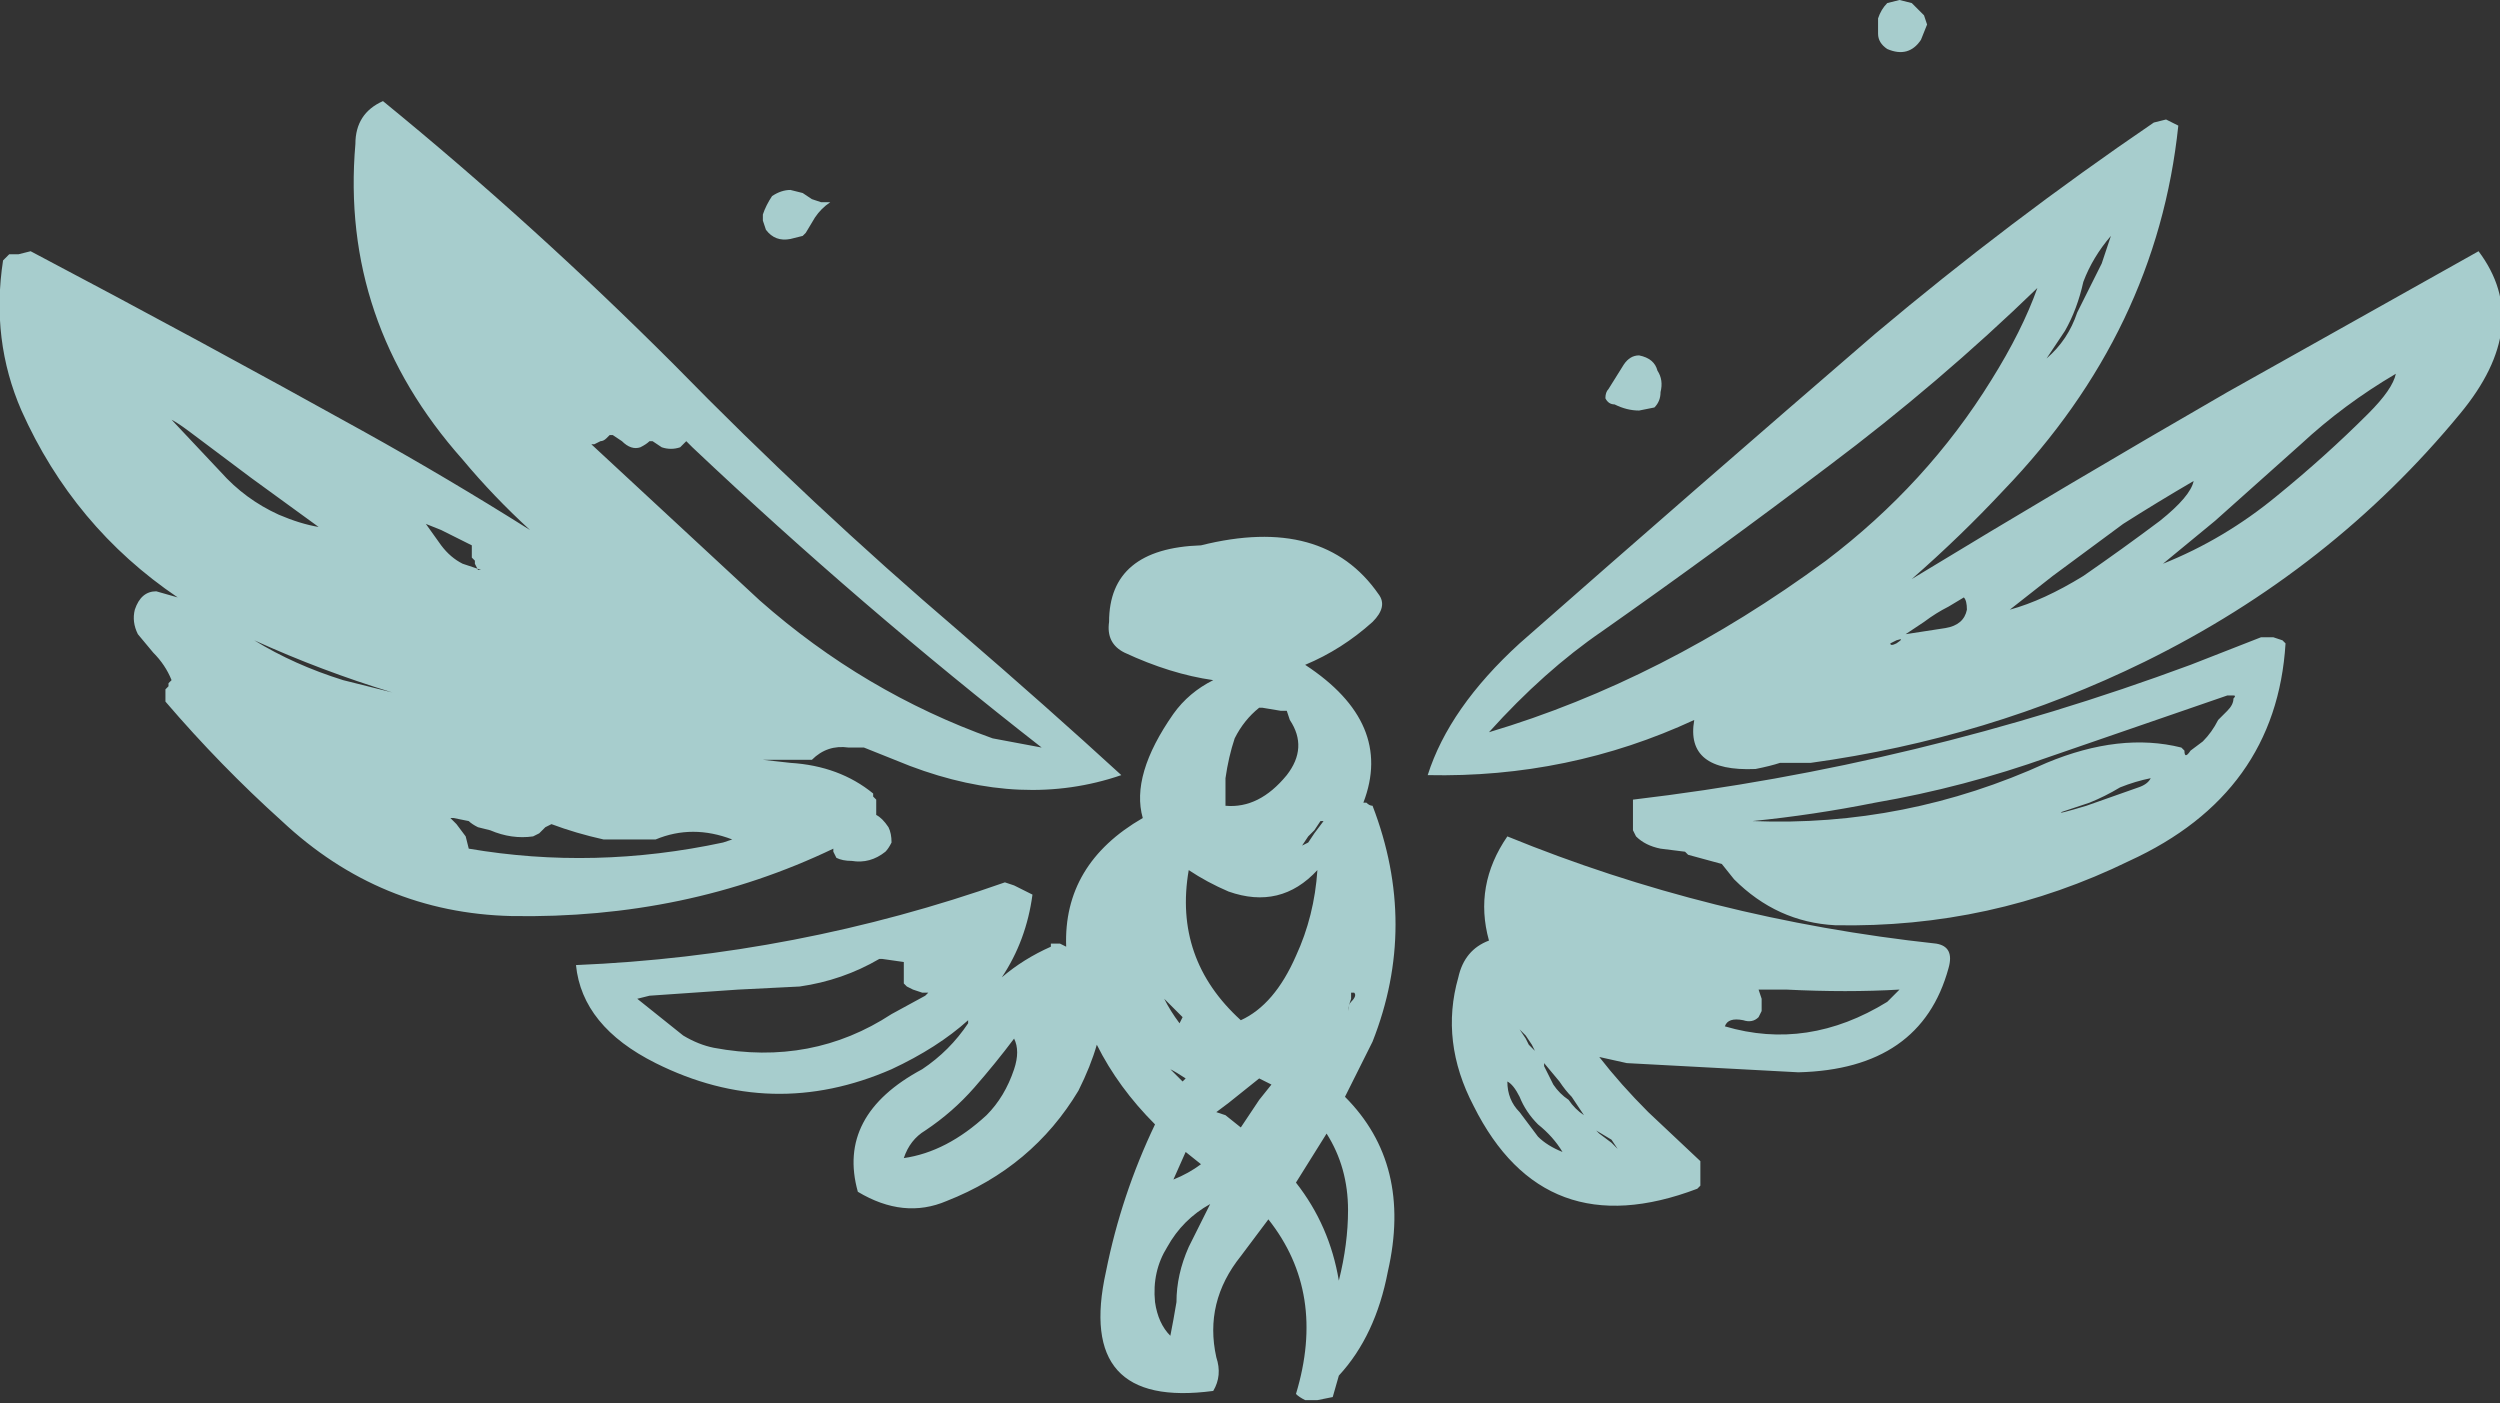 <?xml version="1.0" encoding="UTF-8" standalone="no"?>
<svg xmlns:ffdec="https://www.free-decompiler.com/flash" xmlns:xlink="http://www.w3.org/1999/xlink" ffdec:objectType="shape" height="22.9px" width="40.8px" xmlns="http://www.w3.org/2000/svg">
  <rect width="100%" height="100%" fill="#333333" stroke="none"/>
  <g transform="matrix(1.0, 0.0, 0.0, 1.0, 20.25, 22.85)">
    <path d="M11.15 -22.6 L11.2 -22.45 11.1 -22.2 Q10.9 -21.9 10.55 -22.05 10.4 -22.15 10.4 -22.3 L10.4 -22.55 Q10.45 -22.7 10.55 -22.8 L10.75 -22.85 10.95 -22.8 11.15 -22.6 M6.5 -17.05 Q6.75 -17.0 6.8 -16.8 6.9 -16.65 6.85 -16.45 6.85 -16.3 6.75 -16.2 L6.5 -16.15 Q6.3 -16.15 6.1 -16.25 6.0 -16.25 5.95 -16.35 5.95 -16.45 6.0 -16.5 L6.25 -16.9 Q6.35 -17.05 6.5 -17.05 M-7.0 -19.6 L-6.85 -19.55 -6.7 -19.55 Q-6.85 -19.45 -6.95 -19.3 L-7.1 -19.05 -7.15 -19.0 -7.35 -18.95 Q-7.6 -18.9 -7.75 -19.1 L-7.8 -19.25 -7.8 -19.35 Q-7.75 -19.5 -7.65 -19.65 -7.5 -19.75 -7.35 -19.75 L-7.15 -19.7 -7.0 -19.6" fill="#ccfffe" fill-opacity="0.753" fill-rule="evenodd" stroke="none"/>
    <path d="M15.3 -20.8 Q14.95 -17.45 12.45 -14.85 11.75 -14.1 10.95 -13.4 13.5 -14.95 16.1 -16.45 L20.2 -18.75 Q21.1 -17.55 19.9 -16.1 17.8 -13.55 14.75 -12.05 12.2 -10.8 9.3 -10.4 L8.8 -10.4 Q8.65 -10.35 8.4 -10.3 7.25 -10.25 7.4 -11.1 5.35 -10.15 3.05 -10.2 3.4 -11.3 4.55 -12.35 7.45 -14.9 10.35 -17.4 12.55 -19.25 14.9 -20.85 L15.1 -20.9 15.3 -20.8 M14.2 -19.0 Q13.9 -18.65 13.75 -18.25 13.65 -17.8 13.45 -17.45 L13.15 -17.0 Q13.5 -17.3 13.65 -17.75 L14.05 -18.55 14.2 -19.0 M15.55 -15.0 Q14.95 -14.65 14.4 -14.3 L13.25 -13.45 12.55 -12.9 Q13.1 -13.05 13.75 -13.45 14.4 -13.9 15.0 -14.35 15.5 -14.75 15.55 -15.0 M15.9 -14.35 L15.05 -13.65 Q16.05 -14.05 16.9 -14.75 17.7 -15.4 18.4 -16.1 18.8 -16.5 18.85 -16.75 18.0 -16.25 17.3 -15.6 L15.9 -14.35 M13.0 -18.15 Q11.4 -16.6 9.6 -15.25 7.75 -13.85 5.9 -12.55 4.95 -11.9 4.05 -10.9 6.9 -11.75 9.55 -13.7 11.2 -14.95 12.25 -16.65 12.75 -17.45 13.0 -18.15 M10.6 -12.35 Q10.6 -12.3 10.7 -12.35 10.85 -12.45 10.7 -12.4 L10.6 -12.35 M11.15 -12.7 L10.85 -12.5 11.5 -12.6 Q11.8 -12.65 11.85 -12.9 11.85 -13.05 11.8 -13.1 L11.55 -12.95 Q11.35 -12.85 11.15 -12.7 M6.4 -9.65 L6.4 -9.8 Q11.05 -10.35 15.5 -12.0 L16.65 -12.45 16.85 -12.45 17.0 -12.4 17.05 -12.35 Q16.9 -9.9 14.5 -8.8 12.25 -7.7 9.7 -7.75 8.75 -7.8 8.05 -8.5 L7.85 -8.75 7.3 -8.9 7.25 -8.95 6.85 -9.0 Q6.6 -9.05 6.45 -9.2 L6.4 -9.3 6.4 -9.65 M8.35 -9.45 Q10.85 -9.35 13.15 -10.4 14.35 -10.9 15.35 -10.65 L15.4 -10.6 Q15.4 -10.45 15.5 -10.6 L15.7 -10.75 Q15.85 -10.9 15.95 -11.1 L16.1 -11.25 Q16.2 -11.35 16.2 -11.45 16.25 -11.5 16.2 -11.5 L16.1 -11.5 13.2 -10.5 Q11.8 -10.0 10.35 -9.75 9.35 -9.55 8.35 -9.45 M2.15 -12.7 Q1.65 -12.25 1.05 -12.0 2.5 -11.05 2.0 -9.75 L2.05 -9.75 Q2.1 -9.7 2.15 -9.7 2.9 -7.75 2.15 -5.85 L1.7 -4.95 Q2.8 -3.85 2.4 -2.1 2.2 -1.05 1.6 -0.4 L1.5 -0.05 1.25 0.0 1.05 0.0 Q0.95 -0.05 0.9 -0.1 1.4 -1.75 0.45 -2.95 L0.0 -2.35 Q-0.6 -1.6 -0.4 -0.7 -0.3 -0.4 -0.45 -0.15 -2.7 0.15 -2.2 -2.1 -1.95 -3.35 -1.4 -4.5 -2.0 -5.1 -2.35 -5.8 -2.45 -5.45 -2.65 -5.05 -3.4 -3.8 -4.8 -3.25 -5.5 -2.95 -6.25 -3.4 -6.6 -4.65 -5.2 -5.4 -4.75 -5.7 -4.45 -6.15 L-4.45 -6.2 Q-4.95 -5.75 -5.7 -5.4 -7.65 -4.55 -9.55 -5.5 -10.75 -6.1 -10.85 -7.1 -7.25 -7.25 -3.85 -8.45 L-3.7 -8.4 -3.4 -8.25 Q-3.5 -7.5 -3.9 -6.9 -3.55 -7.2 -3.1 -7.4 L-3.1 -7.45 -2.95 -7.45 -2.85 -7.4 Q-2.9 -8.75 -1.6 -9.5 -1.8 -10.2 -1.1 -11.2 -0.85 -11.55 -0.45 -11.75 -1.15 -11.85 -1.9 -12.2 -2.2 -12.35 -2.15 -12.7 -2.15 -13.9 -0.65 -13.95 1.35 -14.45 2.25 -13.15 2.4 -12.95 2.15 -12.7 M0.65 -11.25 L0.35 -11.3 0.3 -11.3 Q0.05 -11.1 -0.1 -10.8 -0.2 -10.5 -0.25 -10.15 L-0.25 -9.7 Q0.3 -9.65 0.75 -10.2 1.1 -10.65 0.8 -11.1 L0.75 -11.25 0.65 -11.25 M1.1 -9.1 L1.2 -9.25 1.35 -9.45 1.3 -9.45 1.2 -9.3 1.1 -9.2 1.0 -9.05 1.1 -9.1 M1.25 -8.65 Q0.65 -8.0 -0.2 -8.3 -0.55 -8.45 -0.85 -8.65 -1.1 -7.2 0.0 -6.2 0.55 -6.45 0.9 -7.25 1.2 -7.9 1.25 -8.65 M4.35 -9.2 Q7.65 -7.85 11.35 -7.45 11.65 -7.4 11.55 -7.05 11.1 -5.4 9.1 -5.35 L6.3 -5.5 5.85 -5.6 Q6.2 -5.15 6.65 -4.7 L7.5 -3.9 7.5 -3.5 7.45 -3.45 Q4.95 -2.5 3.8 -4.8 3.25 -5.85 3.55 -6.9 3.65 -7.35 4.05 -7.5 3.8 -8.4 4.35 -9.2 M4.65 -5.95 L4.55 -6.05 4.65 -5.9 4.7 -5.8 4.8 -5.7 4.75 -5.8 4.65 -5.95 M4.95 -5.45 L5.1 -5.15 Q5.2 -5.0 5.35 -4.9 5.45 -4.75 5.6 -4.65 L5.4 -4.95 Q5.3 -5.05 5.2 -5.2 L4.95 -5.5 4.95 -5.45 M4.85 -4.3 Q5.0 -4.15 5.25 -4.05 5.1 -4.3 4.85 -4.5 4.65 -4.7 4.55 -4.95 4.45 -5.15 4.35 -5.2 4.35 -4.9 4.55 -4.7 L4.85 -4.3 M1.75 -6.3 Q1.75 -6.2 1.75 -6.35 1.75 -6.45 1.8 -6.5 1.9 -6.6 1.85 -6.65 L1.8 -6.65 1.8 -6.55 1.75 -6.4 1.75 -6.3 M0.9 -3.55 Q1.45 -2.85 1.6 -1.95 1.75 -2.55 1.75 -3.1 1.75 -3.8 1.4 -4.35 L0.9 -3.55 M0.3 -5.25 L-0.2 -4.85 -0.4 -4.7 -0.25 -4.65 0.0 -4.45 0.3 -4.9 0.5 -5.15 0.3 -5.25 M8.9 -6.7 L8.45 -6.7 8.5 -6.55 8.5 -6.35 8.45 -6.25 Q8.35 -6.15 8.2 -6.2 7.95 -6.25 7.9 -6.1 9.25 -5.7 10.55 -6.5 L10.75 -6.7 Q9.9 -6.65 8.9 -6.7 M6.05 -4.25 L5.8 -4.4 5.85 -4.35 6.05 -4.2 6.15 -4.1 6.05 -4.25 M13.85 -9.75 L13.4 -9.6 Q13.3 -9.55 13.8 -9.7 L14.65 -10.0 Q14.8 -10.05 14.85 -10.15 14.6 -10.1 14.35 -10.0 14.1 -9.85 13.85 -9.75 M-10.3 -15.75 L-10.35 -15.7 Q-10.4 -15.65 -10.45 -15.65 L-10.55 -15.6 -10.6 -15.6 -7.85 -13.05 Q-6.15 -11.55 -4.05 -10.8 L-3.25 -10.65 Q-6.2 -12.95 -8.95 -15.55 L-9.05 -15.65 -9.15 -15.55 Q-9.3 -15.5 -9.45 -15.55 L-9.6 -15.65 -9.65 -15.65 Q-9.7 -15.6 -9.8 -15.55 -9.95 -15.5 -10.1 -15.65 L-10.25 -15.75 -10.3 -15.75 M-20.2 -18.6 L-20.1 -18.7 -19.95 -18.7 -19.75 -18.75 Q-17.0 -17.3 -14.3 -15.8 -12.95 -15.05 -11.6 -14.2 -12.2 -14.75 -12.7 -15.35 -14.7 -17.6 -14.45 -20.5 -14.45 -21.0 -14.0 -21.2 -11.55 -19.2 -9.25 -16.9 -7.0 -14.6 -4.6 -12.55 -3.15 -11.3 -1.95 -10.2 -3.55 -9.65 -5.4 -10.35 L-6.15 -10.65 -6.4 -10.65 Q-6.75 -10.7 -7.0 -10.45 L-7.8 -10.45 -7.35 -10.4 Q-6.55 -10.35 -6.0 -9.9 L-6.0 -9.85 -5.95 -9.8 -5.95 -9.55 Q-5.85 -9.5 -5.75 -9.35 -5.7 -9.25 -5.7 -9.1 -5.75 -9.0 -5.8 -8.95 -6.05 -8.75 -6.35 -8.8 -6.5 -8.8 -6.6 -8.85 L-6.65 -8.95 -6.65 -9.0 Q-9.05 -7.85 -11.9 -7.9 -14.05 -7.95 -15.65 -9.45 -16.65 -10.35 -17.55 -11.4 L-17.55 -11.6 -17.5 -11.65 -17.5 -11.7 -17.45 -11.75 Q-17.55 -12.0 -17.75 -12.2 L-18.0 -12.5 Q-18.1 -12.7 -18.05 -12.9 -17.95 -13.2 -17.7 -13.2 L-17.35 -13.1 Q-19.05 -14.25 -19.9 -16.15 -20.4 -17.3 -20.2 -18.6 M-15.05 -14.25 L-16.15 -15.05 -17.15 -15.8 Q-17.35 -15.95 -17.45 -16.0 L-16.65 -15.15 Q-16.25 -14.7 -15.7 -14.45 -15.35 -14.3 -15.05 -14.25 M-13.3 -14.3 L-13.05 -13.95 Q-12.9 -13.75 -12.7 -13.65 L-12.4 -13.55 -12.45 -13.55 -12.5 -13.65 -12.5 -13.7 -12.55 -13.75 -12.55 -13.95 -13.05 -14.2 -13.3 -14.3 M-14.65 -11.75 L-13.85 -11.55 Q-15.0 -11.9 -16.1 -12.4 -15.45 -12.0 -14.65 -11.75 M-12.65 -9.2 L-12.6 -9.0 Q-10.55 -8.65 -8.45 -9.1 L-8.3 -9.15 Q-8.95 -9.4 -9.55 -9.15 L-10.4 -9.15 Q-10.85 -9.25 -11.25 -9.4 L-11.35 -9.35 -11.45 -9.25 -11.55 -9.2 Q-11.9 -9.15 -12.25 -9.3 L-12.45 -9.35 Q-12.55 -9.4 -12.6 -9.45 L-12.85 -9.5 -12.9 -9.5 -12.8 -9.4 -12.65 -9.2 M-5.5 -7.15 L-5.85 -7.2 -5.9 -7.2 Q-6.5 -6.85 -7.2 -6.75 L-8.2 -6.7 -9.65 -6.6 -9.85 -6.55 -9.1 -5.95 Q-8.85 -5.8 -8.6 -5.75 -7.0 -5.45 -5.7 -6.3 L-5.15 -6.6 -5.1 -6.65 -5.2 -6.65 -5.35 -6.7 -5.45 -6.75 -5.5 -6.8 -5.5 -7.15 M-1.0 -6.15 L-0.95 -6.25 -1.25 -6.55 Q-1.15 -6.35 -1.0 -6.15 M-0.9 -5.25 Q-1.05 -5.35 -1.15 -5.4 L-0.95 -5.2 -0.9 -5.25 M-1.1 -3.6 Q-0.85 -3.7 -0.65 -3.85 L-0.9 -4.05 -1.1 -3.6 M-3.7 -5.9 Q-4.0 -5.5 -4.35 -5.1 -4.7 -4.7 -5.15 -4.4 -5.4 -4.25 -5.5 -3.95 -4.8 -4.05 -4.15 -4.65 -3.85 -4.95 -3.7 -5.4 -3.6 -5.7 -3.7 -5.9 M-1.2 -2.5 Q-1.45 -2.1 -1.4 -1.6 -1.35 -1.25 -1.15 -1.05 -1.1 -1.3 -1.05 -1.6 -1.05 -2.05 -0.85 -2.5 L-0.5 -3.2 Q-0.95 -2.95 -1.2 -2.5" fill="#ccfffe" fill-opacity="0.753" fill-rule="evenodd" stroke="none"/>
  </g>
</svg>
